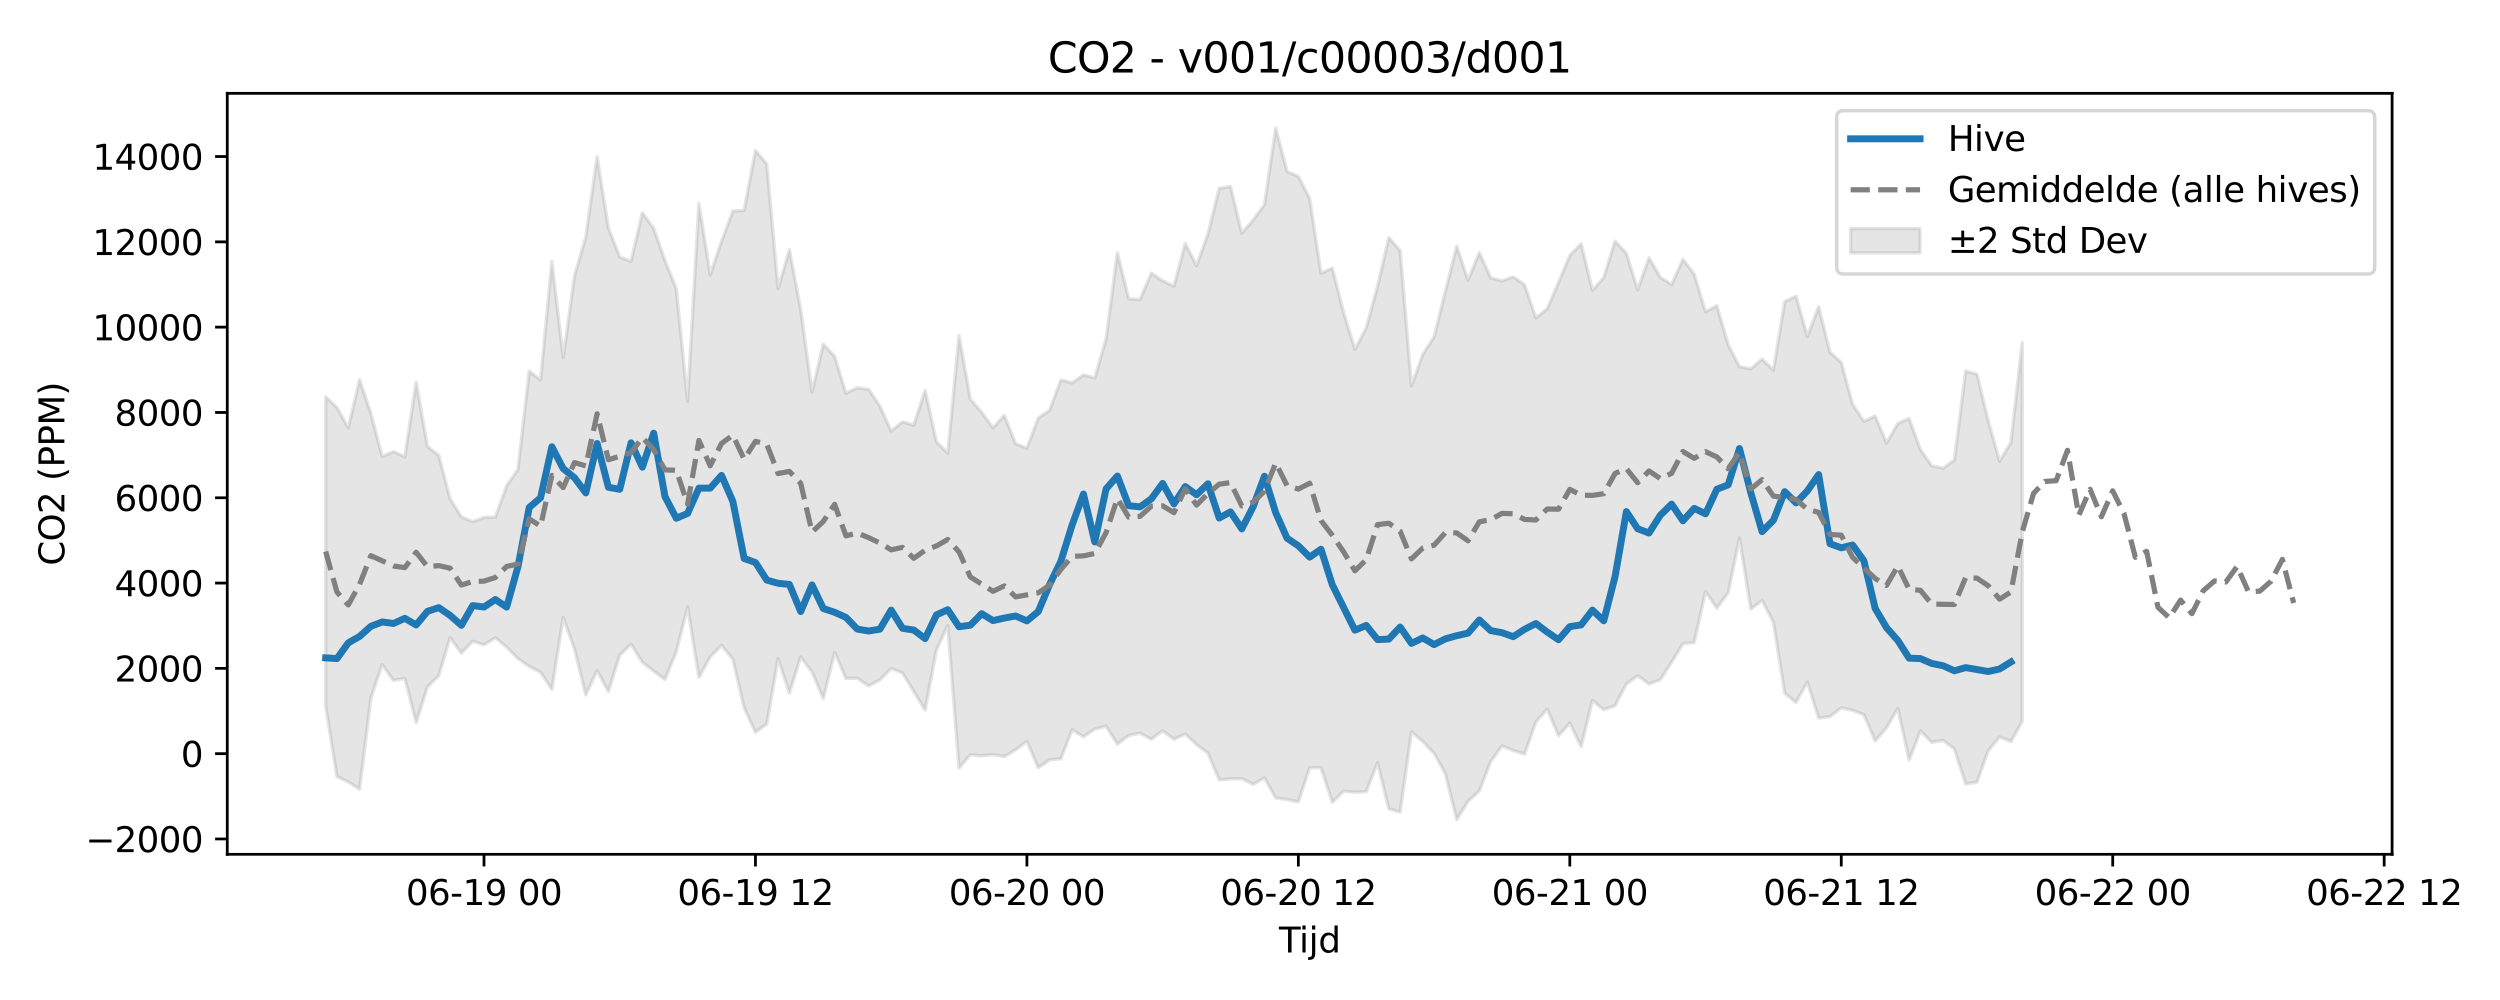 <?xml version="1.0" encoding="utf-8" standalone="no"?>
<!DOCTYPE svg PUBLIC "-//W3C//DTD SVG 1.1//EN"
  "http://www.w3.org/Graphics/SVG/1.1/DTD/svg11.dtd">
<svg xmlns:xlink="http://www.w3.org/1999/xlink" width="720pt" height="288pt" viewBox="0 0 720 288" xmlns="http://www.w3.org/2000/svg" version="1.1">
 <defs>
  <style type="text/css">*{stroke-linejoin: round; stroke-linecap: butt}</style>
 </defs>
 <g id="figure_1">
  <g id="patch_1">
   <path d="M 0 288 
L 720 288 
L 720 0 
L 0 0 
z
" style="fill: #ffffff"/>
  </g>
  <g id="axes_1">
   <g id="patch_2">
    <path d="M 65.45 246.04 
L 688.921 246.04 
L 688.921 26.88 
L 65.45 26.88 
z
" style="fill: #ffffff"/>
   </g>
   <g id="FillBetweenPolyCollection_1">
    <defs>
     <path id="mb9b6b7df9f" d="M 93.79 -173.719 
L 93.79 -84.635 
L 97.047 -64.33 
L 100.304 -62.81 
L 103.562 -60.716 
L 106.819 -87.007 
L 110.077 -96.562 
L 113.334 -92.026 
L 116.592 -92.647 
L 119.849 -79.917 
L 123.106 -90.155 
L 126.364 -93.381 
L 129.621 -104.387 
L 132.879 -99.89 
L 136.136 -103.31 
L 139.394 -102.298 
L 142.651 -104.318 
L 145.908 -101.623 
L 149.166 -98.342 
L 152.423 -96.035 
L 155.681 -94.381 
L 158.938 -89.458 
L 162.195 -110.188 
L 165.453 -101.108 
L 168.71 -87.864 
L 171.968 -94.813 
L 175.225 -88.869 
L 178.483 -99.318 
L 181.74 -102.492 
L 184.997 -97.271 
L 188.255 -94.742 
L 191.512 -92.34 
L 194.77 -100.299 
L 198.027 -113.178 
L 201.285 -92.922 
L 204.542 -98.81 
L 207.799 -102.114 
L 211.057 -98.137 
L 214.314 -84.128 
L 217.572 -77.122 
L 220.829 -79.456 
L 224.086 -98.321 
L 227.344 -88.418 
L 230.601 -98.792 
L 233.859 -94.44 
L 237.116 -86.793 
L 240.374 -100.106 
L 243.631 -92.635 
L 246.888 -92.657 
L 250.146 -90.46 
L 253.403 -92.166 
L 256.661 -95.458 
L 259.918 -94.191 
L 263.176 -88.85 
L 266.433 -83.503 
L 269.69 -100.763 
L 272.948 -107.823 
L 276.205 -66.782 
L 279.463 -70.622 
L 282.72 -70.351 
L 285.978 -70.643 
L 289.235 -70.117 
L 292.492 -72.016 
L 295.75 -74.484 
L 299.007 -66.891 
L 302.265 -69.137 
L 305.522 -69.45 
L 308.779 -77.823 
L 312.037 -75.809 
L 315.294 -78.02 
L 318.552 -78.856 
L 321.809 -73.688 
L 325.067 -76.175 
L 328.324 -76.836 
L 331.581 -75.119 
L 334.839 -77.522 
L 338.096 -75.087 
L 341.354 -76.603 
L 344.611 -73.572 
L 347.869 -71.111 
L 351.126 -63.382 
L 354.383 -63.69 
L 357.641 -63.744 
L 360.898 -62.084 
L 364.156 -63.965 
L 367.413 -58.174 
L 370.671 -57.707 
L 373.928 -57.09 
L 377.185 -66.855 
L 380.443 -66.901 
L 383.7 -56.942 
L 386.958 -60.144 
L 390.215 -59.825 
L 393.472 -60.005 
L 396.73 -68.312 
L 399.987 -55.058 
L 403.245 -54.126 
L 406.502 -77.22 
L 409.76 -74.443 
L 413.017 -71.03 
L 416.274 -65.153 
L 419.532 -51.922 
L 422.789 -57.22 
L 426.047 -60.192 
L 429.304 -68.655 
L 432.562 -73.173 
L 435.819 -71.825 
L 439.076 -70.826 
L 442.334 -80.067 
L 445.591 -83.761 
L 448.849 -76.112 
L 452.106 -79.724 
L 455.364 -72.987 
L 458.621 -86.25 
L 461.878 -83.594 
L 465.136 -84.787 
L 468.393 -90.99 
L 471.651 -93.404 
L 474.908 -91.02 
L 478.165 -92.238 
L 481.423 -97.298 
L 484.68 -102.609 
L 487.938 -102.945 
L 491.195 -117.646 
L 494.453 -112.841 
L 497.71 -117.279 
L 500.967 -133.053 
L 504.225 -112.572 
L 507.482 -115.117 
L 510.74 -108.794 
L 513.997 -88.351 
L 517.255 -85.671 
L 520.512 -91.588 
L 523.769 -81.189 
L 527.027 -81.606 
L 530.284 -84.126 
L 533.542 -83.436 
L 536.799 -82.194 
L 540.057 -74.589 
L 543.314 -78.401 
L 546.571 -83.966 
L 549.829 -69.107 
L 553.086 -77.502 
L 556.344 -74.2 
L 559.601 -74.786 
L 562.858 -72.289 
L 566.116 -62.202 
L 569.373 -62.734 
L 572.631 -71.814 
L 575.888 -75.771 
L 579.146 -74.418 
L 582.403 -80.208 
L 582.403 -189.323 
L 582.403 -189.323 
L 579.146 -160.588 
L 575.888 -155.134 
L 572.631 -166.754 
L 569.373 -180.237 
L 566.116 -181.148 
L 562.858 -155.512 
L 559.601 -153.169 
L 556.344 -153.847 
L 553.086 -158.49 
L 549.829 -167.467 
L 546.571 -166.027 
L 543.314 -160.388 
L 540.057 -168.172 
L 536.799 -166.643 
L 533.542 -171.575 
L 530.284 -183.622 
L 527.027 -186.571 
L 523.769 -199.691 
L 520.512 -191.104 
L 517.255 -202.681 
L 513.997 -201.156 
L 510.74 -181.404 
L 507.482 -184.588 
L 504.225 -181.747 
L 500.967 -182.4 
L 497.71 -188.748 
L 494.453 -199.96 
L 491.195 -198.182 
L 487.938 -209.049 
L 484.68 -213.32 
L 481.423 -206.061 
L 478.165 -208.147 
L 474.908 -213.725 
L 471.651 -204.552 
L 468.393 -215.067 
L 465.136 -218.525 
L 461.878 -208.037 
L 458.621 -204.403 
L 455.364 -217.774 
L 452.106 -214.427 
L 448.849 -206.594 
L 445.591 -199.043 
L 442.334 -196.431 
L 439.076 -205.993 
L 435.819 -208.259 
L 432.562 -207.111 
L 429.304 -208 
L 426.047 -215.246 
L 422.789 -207.271 
L 419.532 -217.131 
L 416.274 -204.091 
L 413.017 -190.948 
L 409.76 -185.904 
L 406.502 -176.853 
L 403.245 -215.869 
L 399.987 -219.55 
L 396.73 -205.518 
L 393.472 -193.594 
L 390.215 -187.394 
L 386.958 -197.992 
L 383.7 -210.779 
L 380.443 -209.283 
L 377.185 -230.812 
L 373.928 -237.208 
L 370.671 -238.574 
L 367.413 -251.158 
L 364.156 -229.032 
L 360.898 -224.623 
L 357.641 -220.861 
L 354.383 -234.317 
L 351.126 -233.734 
L 347.869 -220.563 
L 344.611 -211.488 
L 341.354 -217.871 
L 338.096 -205.603 
L 334.839 -207.131 
L 331.581 -209.327 
L 328.324 -201.73 
L 325.067 -201.941 
L 321.809 -215.213 
L 318.552 -190.36 
L 315.294 -179.17 
L 312.037 -180.019 
L 308.779 -177.707 
L 305.522 -178.568 
L 302.265 -169.781 
L 299.007 -167.624 
L 295.75 -158.917 
L 292.492 -160.196 
L 289.235 -168.396 
L 285.978 -164.771 
L 282.72 -169.237 
L 279.463 -173.055 
L 276.205 -191.33 
L 272.948 -157.454 
L 269.69 -160.769 
L 266.433 -175.57 
L 263.176 -165.557 
L 259.918 -166.512 
L 256.661 -163.847 
L 253.403 -171.07 
L 250.146 -175.883 
L 246.888 -176.315 
L 243.631 -174.734 
L 240.374 -185.392 
L 237.116 -188.879 
L 233.859 -175.056 
L 230.601 -198.828 
L 227.344 -216.058 
L 224.086 -204.907 
L 220.829 -240.73 
L 217.572 -244.666 
L 214.314 -227.414 
L 211.057 -227.214 
L 207.799 -218.474 
L 204.542 -208.888 
L 201.285 -229.395 
L 198.027 -172.447 
L 194.77 -204.82 
L 191.512 -212.987 
L 188.255 -222.248 
L 184.997 -226.72 
L 181.74 -212.741 
L 178.483 -213.986 
L 175.225 -222.311 
L 171.968 -242.85 
L 168.71 -219.754 
L 165.453 -208.466 
L 162.195 -184.981 
L 158.938 -212.728 
L 155.681 -178.537 
L 152.423 -181.132 
L 149.166 -152.774 
L 145.908 -148.083 
L 142.651 -139.049 
L 139.394 -138.96 
L 136.136 -137.768 
L 132.879 -139.125 
L 129.621 -144.354 
L 126.364 -156.83 
L 123.106 -159.434 
L 119.849 -177.973 
L 116.592 -156.415 
L 113.334 -157.945 
L 110.077 -156.517 
L 106.819 -168.943 
L 103.562 -178.677 
L 100.304 -164.768 
L 97.047 -170.642 
L 93.79 -173.719 
z
" style="stroke: #808080; stroke-opacity: 0.2"/>
    </defs>
    <g clip-path="url(#pbbb1253c8b)">
     <use xlink:href="#mb9b6b7df9f" x="0" y="288" style="fill: #808080; fill-opacity: 0.2; stroke: #808080; stroke-opacity: 0.2"/>
    </g>
   </g>
   <g id="matplotlib.axis_1">
    <g id="xtick_1">
     <g id="line2d_1">
      <defs>
       <path id="mdd067f4dec" d="M 0 0 
L 0 3.5 
" style="stroke: #000000; stroke-width: 0.8"/>
      </defs>
      <g>
       <use xlink:href="#mdd067f4dec" x="139.394" y="246.04" style="stroke: #000000; stroke-width: 0.8"/>
      </g>
     </g>
     <g id="text_1">
      <!-- 06-19 00 -->
      <g transform="translate(116.913 260.638) scale(0.1 -0.1)">
       <defs>
        <path id="DejaVuSans-30" d="M 2034 4250 
Q 1547 4250 1301 3770 
Q 1056 3291 1056 2328 
Q 1056 1369 1301 889 
Q 1547 409 2034 409 
Q 2525 409 2770 889 
Q 3016 1369 3016 2328 
Q 3016 3291 2770 3770 
Q 2525 4250 2034 4250 
z
M 2034 4750 
Q 2819 4750 3233 4129 
Q 3647 3509 3647 2328 
Q 3647 1150 3233 529 
Q 2819 -91 2034 -91 
Q 1250 -91 836 529 
Q 422 1150 422 2328 
Q 422 3509 836 4129 
Q 1250 4750 2034 4750 
z
" transform="scale(0.016)"/>
        <path id="DejaVuSans-36" d="M 2113 2584 
Q 1688 2584 1439 2293 
Q 1191 2003 1191 1497 
Q 1191 994 1439 701 
Q 1688 409 2113 409 
Q 2538 409 2786 701 
Q 3034 994 3034 1497 
Q 3034 2003 2786 2293 
Q 2538 2584 2113 2584 
z
M 3366 4563 
L 3366 3988 
Q 3128 4100 2886 4159 
Q 2644 4219 2406 4219 
Q 1781 4219 1451 3797 
Q 1122 3375 1075 2522 
Q 1259 2794 1537 2939 
Q 1816 3084 2150 3084 
Q 2853 3084 3261 2657 
Q 3669 2231 3669 1497 
Q 3669 778 3244 343 
Q 2819 -91 2113 -91 
Q 1303 -91 875 529 
Q 447 1150 447 2328 
Q 447 3434 972 4092 
Q 1497 4750 2381 4750 
Q 2619 4750 2861 4703 
Q 3103 4656 3366 4563 
z
" transform="scale(0.016)"/>
        <path id="DejaVuSans-2d" d="M 313 2009 
L 1997 2009 
L 1997 1497 
L 313 1497 
L 313 2009 
z
" transform="scale(0.016)"/>
        <path id="DejaVuSans-31" d="M 794 531 
L 1825 531 
L 1825 4091 
L 703 3866 
L 703 4441 
L 1819 4666 
L 2450 4666 
L 2450 531 
L 3481 531 
L 3481 0 
L 794 0 
L 794 531 
z
" transform="scale(0.016)"/>
        <path id="DejaVuSans-39" d="M 703 97 
L 703 672 
Q 941 559 1184 500 
Q 1428 441 1663 441 
Q 2288 441 2617 861 
Q 2947 1281 2994 2138 
Q 2813 1869 2534 1725 
Q 2256 1581 1919 1581 
Q 1219 1581 811 2004 
Q 403 2428 403 3163 
Q 403 3881 828 4315 
Q 1253 4750 1959 4750 
Q 2769 4750 3195 4129 
Q 3622 3509 3622 2328 
Q 3622 1225 3098 567 
Q 2575 -91 1691 -91 
Q 1453 -91 1209 -44 
Q 966 3 703 97 
z
M 1959 2075 
Q 2384 2075 2632 2365 
Q 2881 2656 2881 3163 
Q 2881 3666 2632 3958 
Q 2384 4250 1959 4250 
Q 1534 4250 1286 3958 
Q 1038 3666 1038 3163 
Q 1038 2656 1286 2365 
Q 1534 2075 1959 2075 
z
" transform="scale(0.016)"/>
        <path id="DejaVuSans-20" transform="scale(0.016)"/>
       </defs>
       <use xlink:href="#DejaVuSans-30"/>
       <use xlink:href="#DejaVuSans-36" transform="translate(63.623 0)"/>
       <use xlink:href="#DejaVuSans-2d" transform="translate(127.246 0)"/>
       <use xlink:href="#DejaVuSans-31" transform="translate(163.33 0)"/>
       <use xlink:href="#DejaVuSans-39" transform="translate(226.953 0)"/>
       <use xlink:href="#DejaVuSans-20" transform="translate(290.576 0)"/>
       <use xlink:href="#DejaVuSans-30" transform="translate(322.363 0)"/>
       <use xlink:href="#DejaVuSans-30" transform="translate(385.986 0)"/>
      </g>
     </g>
    </g>
    <g id="xtick_2">
     <g id="line2d_2">
      <g>
       <use xlink:href="#mdd067f4dec" x="217.572" y="246.04" style="stroke: #000000; stroke-width: 0.8"/>
      </g>
     </g>
     <g id="text_2">
      <!-- 06-19 12 -->
      <g transform="translate(195.091 260.638) scale(0.1 -0.1)">
       <defs>
        <path id="DejaVuSans-32" d="M 1228 531 
L 3431 531 
L 3431 0 
L 469 0 
L 469 531 
Q 828 903 1448 1529 
Q 2069 2156 2228 2338 
Q 2531 2678 2651 2914 
Q 2772 3150 2772 3378 
Q 2772 3750 2511 3984 
Q 2250 4219 1831 4219 
Q 1534 4219 1204 4116 
Q 875 4013 500 3803 
L 500 4441 
Q 881 4594 1212 4672 
Q 1544 4750 1819 4750 
Q 2544 4750 2975 4387 
Q 3406 4025 3406 3419 
Q 3406 3131 3298 2873 
Q 3191 2616 2906 2266 
Q 2828 2175 2409 1742 
Q 1991 1309 1228 531 
z
" transform="scale(0.016)"/>
       </defs>
       <use xlink:href="#DejaVuSans-30"/>
       <use xlink:href="#DejaVuSans-36" transform="translate(63.623 0)"/>
       <use xlink:href="#DejaVuSans-2d" transform="translate(127.246 0)"/>
       <use xlink:href="#DejaVuSans-31" transform="translate(163.33 0)"/>
       <use xlink:href="#DejaVuSans-39" transform="translate(226.953 0)"/>
       <use xlink:href="#DejaVuSans-20" transform="translate(290.576 0)"/>
       <use xlink:href="#DejaVuSans-31" transform="translate(322.363 0)"/>
       <use xlink:href="#DejaVuSans-32" transform="translate(385.986 0)"/>
      </g>
     </g>
    </g>
    <g id="xtick_3">
     <g id="line2d_3">
      <g>
       <use xlink:href="#mdd067f4dec" x="295.75" y="246.04" style="stroke: #000000; stroke-width: 0.8"/>
      </g>
     </g>
     <g id="text_3">
      <!-- 06-20 00 -->
      <g transform="translate(273.269 260.638) scale(0.1 -0.1)">
       <use xlink:href="#DejaVuSans-30"/>
       <use xlink:href="#DejaVuSans-36" transform="translate(63.623 0)"/>
       <use xlink:href="#DejaVuSans-2d" transform="translate(127.246 0)"/>
       <use xlink:href="#DejaVuSans-32" transform="translate(163.33 0)"/>
       <use xlink:href="#DejaVuSans-30" transform="translate(226.953 0)"/>
       <use xlink:href="#DejaVuSans-20" transform="translate(290.576 0)"/>
       <use xlink:href="#DejaVuSans-30" transform="translate(322.363 0)"/>
       <use xlink:href="#DejaVuSans-30" transform="translate(385.986 0)"/>
      </g>
     </g>
    </g>
    <g id="xtick_4">
     <g id="line2d_4">
      <g>
       <use xlink:href="#mdd067f4dec" x="373.928" y="246.04" style="stroke: #000000; stroke-width: 0.8"/>
      </g>
     </g>
     <g id="text_4">
      <!-- 06-20 12 -->
      <g transform="translate(351.447 260.638) scale(0.1 -0.1)">
       <use xlink:href="#DejaVuSans-30"/>
       <use xlink:href="#DejaVuSans-36" transform="translate(63.623 0)"/>
       <use xlink:href="#DejaVuSans-2d" transform="translate(127.246 0)"/>
       <use xlink:href="#DejaVuSans-32" transform="translate(163.33 0)"/>
       <use xlink:href="#DejaVuSans-30" transform="translate(226.953 0)"/>
       <use xlink:href="#DejaVuSans-20" transform="translate(290.576 0)"/>
       <use xlink:href="#DejaVuSans-31" transform="translate(322.363 0)"/>
       <use xlink:href="#DejaVuSans-32" transform="translate(385.986 0)"/>
      </g>
     </g>
    </g>
    <g id="xtick_5">
     <g id="line2d_5">
      <g>
       <use xlink:href="#mdd067f4dec" x="452.106" y="246.04" style="stroke: #000000; stroke-width: 0.8"/>
      </g>
     </g>
     <g id="text_5">
      <!-- 06-21 00 -->
      <g transform="translate(429.626 260.638) scale(0.1 -0.1)">
       <use xlink:href="#DejaVuSans-30"/>
       <use xlink:href="#DejaVuSans-36" transform="translate(63.623 0)"/>
       <use xlink:href="#DejaVuSans-2d" transform="translate(127.246 0)"/>
       <use xlink:href="#DejaVuSans-32" transform="translate(163.33 0)"/>
       <use xlink:href="#DejaVuSans-31" transform="translate(226.953 0)"/>
       <use xlink:href="#DejaVuSans-20" transform="translate(290.576 0)"/>
       <use xlink:href="#DejaVuSans-30" transform="translate(322.363 0)"/>
       <use xlink:href="#DejaVuSans-30" transform="translate(385.986 0)"/>
      </g>
     </g>
    </g>
    <g id="xtick_6">
     <g id="line2d_6">
      <g>
       <use xlink:href="#mdd067f4dec" x="530.284" y="246.04" style="stroke: #000000; stroke-width: 0.8"/>
      </g>
     </g>
     <g id="text_6">
      <!-- 06-21 12 -->
      <g transform="translate(507.804 260.638) scale(0.1 -0.1)">
       <use xlink:href="#DejaVuSans-30"/>
       <use xlink:href="#DejaVuSans-36" transform="translate(63.623 0)"/>
       <use xlink:href="#DejaVuSans-2d" transform="translate(127.246 0)"/>
       <use xlink:href="#DejaVuSans-32" transform="translate(163.33 0)"/>
       <use xlink:href="#DejaVuSans-31" transform="translate(226.953 0)"/>
       <use xlink:href="#DejaVuSans-20" transform="translate(290.576 0)"/>
       <use xlink:href="#DejaVuSans-31" transform="translate(322.363 0)"/>
       <use xlink:href="#DejaVuSans-32" transform="translate(385.986 0)"/>
      </g>
     </g>
    </g>
    <g id="xtick_7">
     <g id="line2d_7">
      <g>
       <use xlink:href="#mdd067f4dec" x="608.462" y="246.04" style="stroke: #000000; stroke-width: 0.8"/>
      </g>
     </g>
     <g id="text_7">
      <!-- 06-22 00 -->
      <g transform="translate(585.982 260.638) scale(0.1 -0.1)">
       <use xlink:href="#DejaVuSans-30"/>
       <use xlink:href="#DejaVuSans-36" transform="translate(63.623 0)"/>
       <use xlink:href="#DejaVuSans-2d" transform="translate(127.246 0)"/>
       <use xlink:href="#DejaVuSans-32" transform="translate(163.33 0)"/>
       <use xlink:href="#DejaVuSans-32" transform="translate(226.953 0)"/>
       <use xlink:href="#DejaVuSans-20" transform="translate(290.576 0)"/>
       <use xlink:href="#DejaVuSans-30" transform="translate(322.363 0)"/>
       <use xlink:href="#DejaVuSans-30" transform="translate(385.986 0)"/>
      </g>
     </g>
    </g>
    <g id="xtick_8">
     <g id="line2d_8">
      <g>
       <use xlink:href="#mdd067f4dec" x="686.641" y="246.04" style="stroke: #000000; stroke-width: 0.8"/>
      </g>
     </g>
     <g id="text_8">
      <!-- 06-22 12 -->
      <g transform="translate(664.16 260.638) scale(0.1 -0.1)">
       <use xlink:href="#DejaVuSans-30"/>
       <use xlink:href="#DejaVuSans-36" transform="translate(63.623 0)"/>
       <use xlink:href="#DejaVuSans-2d" transform="translate(127.246 0)"/>
       <use xlink:href="#DejaVuSans-32" transform="translate(163.33 0)"/>
       <use xlink:href="#DejaVuSans-32" transform="translate(226.953 0)"/>
       <use xlink:href="#DejaVuSans-20" transform="translate(290.576 0)"/>
       <use xlink:href="#DejaVuSans-31" transform="translate(322.363 0)"/>
       <use xlink:href="#DejaVuSans-32" transform="translate(385.986 0)"/>
      </g>
     </g>
    </g>
    <g id="text_9">
     <!-- Tijd -->
     <g transform="translate(368.335 274.317) scale(0.1 -0.1)">
      <defs>
       <path id="DejaVuSans-54" d="M -19 4666 
L 3928 4666 
L 3928 4134 
L 2272 4134 
L 2272 0 
L 1638 0 
L 1638 4134 
L -19 4134 
L -19 4666 
z
" transform="scale(0.016)"/>
       <path id="DejaVuSans-69" d="M 603 3500 
L 1178 3500 
L 1178 0 
L 603 0 
L 603 3500 
z
M 603 4863 
L 1178 4863 
L 1178 4134 
L 603 4134 
L 603 4863 
z
" transform="scale(0.016)"/>
       <path id="DejaVuSans-6a" d="M 603 3500 
L 1178 3500 
L 1178 -63 
Q 1178 -731 923 -1031 
Q 669 -1331 103 -1331 
L -116 -1331 
L -116 -844 
L 38 -844 
Q 366 -844 484 -692 
Q 603 -541 603 -63 
L 603 3500 
z
M 603 4863 
L 1178 4863 
L 1178 4134 
L 603 4134 
L 603 4863 
z
" transform="scale(0.016)"/>
       <path id="DejaVuSans-64" d="M 2906 2969 
L 2906 4863 
L 3481 4863 
L 3481 0 
L 2906 0 
L 2906 525 
Q 2725 213 2448 61 
Q 2172 -91 1784 -91 
Q 1150 -91 751 415 
Q 353 922 353 1747 
Q 353 2572 751 3078 
Q 1150 3584 1784 3584 
Q 2172 3584 2448 3432 
Q 2725 3281 2906 2969 
z
M 947 1747 
Q 947 1113 1208 752 
Q 1469 391 1925 391 
Q 2381 391 2643 752 
Q 2906 1113 2906 1747 
Q 2906 2381 2643 2742 
Q 2381 3103 1925 3103 
Q 1469 3103 1208 2742 
Q 947 2381 947 1747 
z
" transform="scale(0.016)"/>
      </defs>
      <use xlink:href="#DejaVuSans-54"/>
      <use xlink:href="#DejaVuSans-69" transform="translate(57.959 0)"/>
      <use xlink:href="#DejaVuSans-6a" transform="translate(85.742 0)"/>
      <use xlink:href="#DejaVuSans-64" transform="translate(113.525 0)"/>
     </g>
    </g>
   </g>
   <g id="matplotlib.axis_2">
    <g id="ytick_1">
     <g id="line2d_9">
      <defs>
       <path id="m69c416099f" d="M 0 0 
L -3.5 0 
" style="stroke: #000000; stroke-width: 0.8"/>
      </defs>
      <g>
       <use xlink:href="#m69c416099f" x="65.45" y="241.622" style="stroke: #000000; stroke-width: 0.8"/>
      </g>
     </g>
     <g id="text_10">
      <!-- −2000 -->
      <g transform="translate(24.62 245.421) scale(0.1 -0.1)">
       <defs>
        <path id="DejaVuSans-2212" d="M 678 2272 
L 4684 2272 
L 4684 1741 
L 678 1741 
L 678 2272 
z
" transform="scale(0.016)"/>
       </defs>
       <use xlink:href="#DejaVuSans-2212"/>
       <use xlink:href="#DejaVuSans-32" transform="translate(83.789 0)"/>
       <use xlink:href="#DejaVuSans-30" transform="translate(147.412 0)"/>
       <use xlink:href="#DejaVuSans-30" transform="translate(211.035 0)"/>
       <use xlink:href="#DejaVuSans-30" transform="translate(274.658 0)"/>
      </g>
     </g>
    </g>
    <g id="ytick_2">
     <g id="line2d_10">
      <g>
       <use xlink:href="#m69c416099f" x="65.45" y="217.055" style="stroke: #000000; stroke-width: 0.8"/>
      </g>
     </g>
     <g id="text_11">
      <!-- 0 -->
      <g transform="translate(52.087 220.854) scale(0.1 -0.1)">
       <use xlink:href="#DejaVuSans-30"/>
      </g>
     </g>
    </g>
    <g id="ytick_3">
     <g id="line2d_11">
      <g>
       <use xlink:href="#m69c416099f" x="65.45" y="192.488" style="stroke: #000000; stroke-width: 0.8"/>
      </g>
     </g>
     <g id="text_12">
      <!-- 2000 -->
      <g transform="translate(33 196.288) scale(0.1 -0.1)">
       <use xlink:href="#DejaVuSans-32"/>
       <use xlink:href="#DejaVuSans-30" transform="translate(63.623 0)"/>
       <use xlink:href="#DejaVuSans-30" transform="translate(127.246 0)"/>
       <use xlink:href="#DejaVuSans-30" transform="translate(190.869 0)"/>
      </g>
     </g>
    </g>
    <g id="ytick_4">
     <g id="line2d_12">
      <g>
       <use xlink:href="#m69c416099f" x="65.45" y="167.922" style="stroke: #000000; stroke-width: 0.8"/>
      </g>
     </g>
     <g id="text_13">
      <!-- 4000 -->
      <g transform="translate(33 171.721) scale(0.1 -0.1)">
       <defs>
        <path id="DejaVuSans-34" d="M 2419 4116 
L 825 1625 
L 2419 1625 
L 2419 4116 
z
M 2253 4666 
L 3047 4666 
L 3047 1625 
L 3713 1625 
L 3713 1100 
L 3047 1100 
L 3047 0 
L 2419 0 
L 2419 1100 
L 313 1100 
L 313 1709 
L 2253 4666 
z
" transform="scale(0.016)"/>
       </defs>
       <use xlink:href="#DejaVuSans-34"/>
       <use xlink:href="#DejaVuSans-30" transform="translate(63.623 0)"/>
       <use xlink:href="#DejaVuSans-30" transform="translate(127.246 0)"/>
       <use xlink:href="#DejaVuSans-30" transform="translate(190.869 0)"/>
      </g>
     </g>
    </g>
    <g id="ytick_5">
     <g id="line2d_13">
      <g>
       <use xlink:href="#m69c416099f" x="65.45" y="143.355" style="stroke: #000000; stroke-width: 0.8"/>
      </g>
     </g>
     <g id="text_14">
      <!-- 6000 -->
      <g transform="translate(33 147.154) scale(0.1 -0.1)">
       <use xlink:href="#DejaVuSans-36"/>
       <use xlink:href="#DejaVuSans-30" transform="translate(63.623 0)"/>
       <use xlink:href="#DejaVuSans-30" transform="translate(127.246 0)"/>
       <use xlink:href="#DejaVuSans-30" transform="translate(190.869 0)"/>
      </g>
     </g>
    </g>
    <g id="ytick_6">
     <g id="line2d_14">
      <g>
       <use xlink:href="#m69c416099f" x="65.45" y="118.788" style="stroke: #000000; stroke-width: 0.8"/>
      </g>
     </g>
     <g id="text_15">
      <!-- 8000 -->
      <g transform="translate(33 122.587) scale(0.1 -0.1)">
       <defs>
        <path id="DejaVuSans-38" d="M 2034 2216 
Q 1584 2216 1326 1975 
Q 1069 1734 1069 1313 
Q 1069 891 1326 650 
Q 1584 409 2034 409 
Q 2484 409 2743 651 
Q 3003 894 3003 1313 
Q 3003 1734 2745 1975 
Q 2488 2216 2034 2216 
z
M 1403 2484 
Q 997 2584 770 2862 
Q 544 3141 544 3541 
Q 544 4100 942 4425 
Q 1341 4750 2034 4750 
Q 2731 4750 3128 4425 
Q 3525 4100 3525 3541 
Q 3525 3141 3298 2862 
Q 3072 2584 2669 2484 
Q 3125 2378 3379 2068 
Q 3634 1759 3634 1313 
Q 3634 634 3220 271 
Q 2806 -91 2034 -91 
Q 1263 -91 848 271 
Q 434 634 434 1313 
Q 434 1759 690 2068 
Q 947 2378 1403 2484 
z
M 1172 3481 
Q 1172 3119 1398 2916 
Q 1625 2713 2034 2713 
Q 2441 2713 2670 2916 
Q 2900 3119 2900 3481 
Q 2900 3844 2670 4047 
Q 2441 4250 2034 4250 
Q 1625 4250 1398 4047 
Q 1172 3844 1172 3481 
z
" transform="scale(0.016)"/>
       </defs>
       <use xlink:href="#DejaVuSans-38"/>
       <use xlink:href="#DejaVuSans-30" transform="translate(63.623 0)"/>
       <use xlink:href="#DejaVuSans-30" transform="translate(127.246 0)"/>
       <use xlink:href="#DejaVuSans-30" transform="translate(190.869 0)"/>
      </g>
     </g>
    </g>
    <g id="ytick_7">
     <g id="line2d_15">
      <g>
       <use xlink:href="#m69c416099f" x="65.45" y="94.221" style="stroke: #000000; stroke-width: 0.8"/>
      </g>
     </g>
     <g id="text_16">
      <!-- 10000 -->
      <g transform="translate(26.637 98.02) scale(0.1 -0.1)">
       <use xlink:href="#DejaVuSans-31"/>
       <use xlink:href="#DejaVuSans-30" transform="translate(63.623 0)"/>
       <use xlink:href="#DejaVuSans-30" transform="translate(127.246 0)"/>
       <use xlink:href="#DejaVuSans-30" transform="translate(190.869 0)"/>
       <use xlink:href="#DejaVuSans-30" transform="translate(254.492 0)"/>
      </g>
     </g>
    </g>
    <g id="ytick_8">
     <g id="line2d_16">
      <g>
       <use xlink:href="#m69c416099f" x="65.45" y="69.654" style="stroke: #000000; stroke-width: 0.8"/>
      </g>
     </g>
     <g id="text_17">
      <!-- 12000 -->
      <g transform="translate(26.637 73.454) scale(0.1 -0.1)">
       <use xlink:href="#DejaVuSans-31"/>
       <use xlink:href="#DejaVuSans-32" transform="translate(63.623 0)"/>
       <use xlink:href="#DejaVuSans-30" transform="translate(127.246 0)"/>
       <use xlink:href="#DejaVuSans-30" transform="translate(190.869 0)"/>
       <use xlink:href="#DejaVuSans-30" transform="translate(254.492 0)"/>
      </g>
     </g>
    </g>
    <g id="ytick_9">
     <g id="line2d_17">
      <g>
       <use xlink:href="#m69c416099f" x="65.45" y="45.088" style="stroke: #000000; stroke-width: 0.8"/>
      </g>
     </g>
     <g id="text_18">
      <!-- 14000 -->
      <g transform="translate(26.637 48.887) scale(0.1 -0.1)">
       <use xlink:href="#DejaVuSans-31"/>
       <use xlink:href="#DejaVuSans-34" transform="translate(63.623 0)"/>
       <use xlink:href="#DejaVuSans-30" transform="translate(127.246 0)"/>
       <use xlink:href="#DejaVuSans-30" transform="translate(190.869 0)"/>
       <use xlink:href="#DejaVuSans-30" transform="translate(254.492 0)"/>
      </g>
     </g>
    </g>
    <g id="text_19">
     <!-- CO2 (PPM) -->
     <g transform="translate(18.541 162.903) rotate(-90) scale(0.1 -0.1)">
      <defs>
       <path id="DejaVuSans-43" d="M 4122 4306 
L 4122 3641 
Q 3803 3938 3442 4084 
Q 3081 4231 2675 4231 
Q 1875 4231 1450 3742 
Q 1025 3253 1025 2328 
Q 1025 1406 1450 917 
Q 1875 428 2675 428 
Q 3081 428 3442 575 
Q 3803 722 4122 1019 
L 4122 359 
Q 3791 134 3420 21 
Q 3050 -91 2638 -91 
Q 1578 -91 968 557 
Q 359 1206 359 2328 
Q 359 3453 968 4101 
Q 1578 4750 2638 4750 
Q 3056 4750 3426 4639 
Q 3797 4528 4122 4306 
z
" transform="scale(0.016)"/>
       <path id="DejaVuSans-4f" d="M 2522 4238 
Q 1834 4238 1429 3725 
Q 1025 3213 1025 2328 
Q 1025 1447 1429 934 
Q 1834 422 2522 422 
Q 3209 422 3611 934 
Q 4013 1447 4013 2328 
Q 4013 3213 3611 3725 
Q 3209 4238 2522 4238 
z
M 2522 4750 
Q 3503 4750 4090 4092 
Q 4678 3434 4678 2328 
Q 4678 1225 4090 567 
Q 3503 -91 2522 -91 
Q 1538 -91 948 565 
Q 359 1222 359 2328 
Q 359 3434 948 4092 
Q 1538 4750 2522 4750 
z
" transform="scale(0.016)"/>
       <path id="DejaVuSans-28" d="M 1984 4856 
Q 1566 4138 1362 3434 
Q 1159 2731 1159 2009 
Q 1159 1288 1364 580 
Q 1569 -128 1984 -844 
L 1484 -844 
Q 1016 -109 783 600 
Q 550 1309 550 2009 
Q 550 2706 781 3412 
Q 1013 4119 1484 4856 
L 1984 4856 
z
" transform="scale(0.016)"/>
       <path id="DejaVuSans-50" d="M 1259 4147 
L 1259 2394 
L 2053 2394 
Q 2494 2394 2734 2622 
Q 2975 2850 2975 3272 
Q 2975 3691 2734 3919 
Q 2494 4147 2053 4147 
L 1259 4147 
z
M 628 4666 
L 2053 4666 
Q 2838 4666 3239 4311 
Q 3641 3956 3641 3272 
Q 3641 2581 3239 2228 
Q 2838 1875 2053 1875 
L 1259 1875 
L 1259 0 
L 628 0 
L 628 4666 
z
" transform="scale(0.016)"/>
       <path id="DejaVuSans-4d" d="M 628 4666 
L 1569 4666 
L 2759 1491 
L 3956 4666 
L 4897 4666 
L 4897 0 
L 4281 0 
L 4281 4097 
L 3078 897 
L 2444 897 
L 1241 4097 
L 1241 0 
L 628 0 
L 628 4666 
z
" transform="scale(0.016)"/>
       <path id="DejaVuSans-29" d="M 513 4856 
L 1013 4856 
Q 1481 4119 1714 3412 
Q 1947 2706 1947 2009 
Q 1947 1309 1714 600 
Q 1481 -109 1013 -844 
L 513 -844 
Q 928 -128 1133 580 
Q 1338 1288 1338 2009 
Q 1338 2731 1133 3434 
Q 928 4138 513 4856 
z
" transform="scale(0.016)"/>
      </defs>
      <use xlink:href="#DejaVuSans-43"/>
      <use xlink:href="#DejaVuSans-4f" transform="translate(69.824 0)"/>
      <use xlink:href="#DejaVuSans-32" transform="translate(148.535 0)"/>
      <use xlink:href="#DejaVuSans-20" transform="translate(212.158 0)"/>
      <use xlink:href="#DejaVuSans-28" transform="translate(243.945 0)"/>
      <use xlink:href="#DejaVuSans-50" transform="translate(282.959 0)"/>
      <use xlink:href="#DejaVuSans-50" transform="translate(343.262 0)"/>
      <use xlink:href="#DejaVuSans-4d" transform="translate(403.564 0)"/>
      <use xlink:href="#DejaVuSans-29" transform="translate(489.844 0)"/>
     </g>
    </g>
   </g>
   <g id="line2d_18">
    <path d="M 93.79 189.467 
L 97.047 189.671 
L 100.304 185.151 
L 103.562 183.284 
L 106.819 180.377 
L 110.077 179.12 
L 113.334 179.558 
L 116.592 178.076 
L 119.849 179.988 
L 123.106 176.078 
L 126.364 174.997 
L 129.621 177.236 
L 132.879 180.09 
L 136.136 174.411 
L 139.394 174.817 
L 142.651 172.663 
L 145.908 174.849 
L 149.166 163.217 
L 152.423 146.143 
L 155.681 143.355 
L 158.938 128.668 
L 162.195 134.957 
L 165.453 137.59 
L 168.71 141.955 
L 171.968 127.726 
L 175.225 140.341 
L 178.483 140.923 
L 181.74 127.538 
L 184.997 134.548 
L 188.255 124.766 
L 191.512 143.015 
L 194.77 149.251 
L 198.027 147.867 
L 201.285 140.583 
L 204.542 140.579 
L 207.799 136.918 
L 211.057 144.399 
L 214.314 160.855 
L 217.572 162.009 
L 220.829 167.066 
L 224.086 167.979 
L 227.344 168.311 
L 230.601 176.131 
L 233.859 168.458 
L 237.116 175.259 
L 240.374 176.34 
L 243.631 177.802 
L 246.888 181.175 
L 250.146 181.732 
L 253.403 181.2 
L 256.661 175.709 
L 259.918 180.958 
L 263.176 181.454 
L 266.433 183.906 
L 269.69 177.097 
L 272.948 175.603 
L 276.205 180.508 
L 279.463 180.053 
L 282.72 176.741 
L 285.978 178.739 
L 289.235 177.998 
L 292.492 177.404 
L 295.75 178.817 
L 299.007 176.143 
L 302.265 168.392 
L 305.522 161.653 
L 308.779 151.159 
L 312.037 142.278 
L 315.294 156.072 
L 318.552 140.796 
L 321.809 137.103 
L 325.067 145.635 
L 328.324 145.983 
L 331.581 143.674 
L 334.839 139.228 
L 338.096 145.111 
L 341.354 140.141 
L 344.611 142.479 
L 347.869 139.33 
L 351.126 149.194 
L 354.383 147.421 
L 357.641 152.326 
L 360.898 145.947 
L 364.156 137.16 
L 367.413 147.687 
L 370.671 154.999 
L 373.928 157.198 
L 377.185 160.453 
L 380.443 158.181 
L 383.7 168.413 
L 390.215 181.495 
L 393.472 180.127 
L 396.73 184.201 
L 399.987 184.054 
L 403.245 180.598 
L 406.502 185.294 
L 409.76 183.726 
L 413.017 185.647 
L 416.274 183.992 
L 419.532 183.075 
L 422.789 182.342 
L 426.047 178.551 
L 429.304 181.613 
L 432.562 182.207 
L 435.819 183.362 
L 439.076 181.237 
L 442.334 179.57 
L 445.591 182.031 
L 448.849 184.242 
L 452.106 180.467 
L 455.364 179.968 
L 458.621 175.713 
L 461.878 178.784 
L 465.136 166.087 
L 468.393 147.347 
L 471.651 152.285 
L 474.908 153.513 
L 478.165 148.399 
L 481.423 145.185 
L 484.68 149.988 
L 487.938 146.409 
L 491.195 147.982 
L 494.453 140.902 
L 497.71 139.641 
L 500.967 129.18 
L 504.225 141.885 
L 507.482 153.108 
L 510.74 149.84 
L 513.997 141.598 
L 517.255 144.821 
L 520.512 141.389 
L 523.769 136.677 
L 527.027 156.584 
L 530.284 157.776 
L 533.542 156.957 
L 536.799 161.497 
L 540.057 175.234 
L 543.314 180.762 
L 546.571 184.447 
L 549.829 189.557 
L 553.086 189.667 
L 556.344 191.076 
L 559.601 191.727 
L 562.858 193.193 
L 566.116 192.267 
L 572.631 193.393 
L 575.888 192.664 
L 579.146 190.646 
L 579.146 190.646 
" clip-path="url(#pbbb1253c8b)" style="fill: none; stroke: #1f77b4; stroke-width: 2; stroke-linecap: square"/>
   </g>
   <g id="line2d_19">
    <path d="M 93.79 158.823 
L 97.047 170.514 
L 100.304 174.211 
L 103.562 168.303 
L 106.819 160.025 
L 113.334 163.015 
L 116.592 163.469 
L 119.849 159.055 
L 123.106 163.205 
L 126.364 162.895 
L 129.621 163.629 
L 132.879 168.492 
L 136.136 167.461 
L 139.394 167.371 
L 142.651 166.317 
L 145.908 163.147 
L 149.166 162.442 
L 152.423 149.416 
L 155.681 151.541 
L 158.938 136.907 
L 162.195 140.416 
L 165.453 133.213 
L 168.71 134.191 
L 171.968 119.169 
L 175.225 132.41 
L 181.74 130.384 
L 184.997 126.005 
L 188.255 129.505 
L 191.512 135.337 
L 194.77 135.441 
L 198.027 145.187 
L 201.285 126.842 
L 204.542 134.151 
L 207.799 127.706 
L 211.057 125.325 
L 214.314 132.229 
L 217.572 127.106 
L 220.829 127.907 
L 224.086 136.386 
L 227.344 135.762 
L 230.601 139.19 
L 233.859 153.252 
L 237.116 150.164 
L 240.374 145.251 
L 243.631 154.315 
L 246.888 153.514 
L 250.146 154.829 
L 253.403 156.382 
L 256.661 158.348 
L 259.918 157.649 
L 263.176 160.797 
L 266.433 158.463 
L 269.69 157.234 
L 272.948 155.361 
L 276.205 158.944 
L 279.463 166.162 
L 285.978 170.293 
L 289.235 168.743 
L 292.492 171.894 
L 299.007 170.743 
L 302.265 168.541 
L 305.522 163.991 
L 308.779 160.235 
L 312.037 160.086 
L 315.294 159.405 
L 318.552 153.392 
L 321.809 143.55 
L 325.067 148.942 
L 328.324 148.717 
L 331.581 145.777 
L 334.839 145.673 
L 338.096 147.655 
L 341.354 140.763 
L 344.611 145.47 
L 347.869 142.163 
L 351.126 139.442 
L 354.383 138.997 
L 357.641 145.697 
L 360.898 144.646 
L 364.156 141.501 
L 367.413 133.334 
L 370.671 139.86 
L 373.928 140.851 
L 377.185 139.167 
L 380.443 149.908 
L 383.7 154.139 
L 386.958 158.932 
L 390.215 164.39 
L 393.472 161.201 
L 396.73 151.085 
L 399.987 150.696 
L 403.245 153.002 
L 406.502 160.964 
L 409.76 157.827 
L 413.017 157.011 
L 416.274 153.378 
L 419.532 153.474 
L 422.789 155.754 
L 426.047 150.281 
L 429.304 149.673 
L 432.562 147.858 
L 435.819 147.958 
L 439.076 149.59 
L 442.334 149.751 
L 445.591 146.598 
L 448.849 146.647 
L 452.106 140.924 
L 455.364 142.619 
L 458.621 142.673 
L 461.878 142.184 
L 465.136 136.344 
L 468.393 134.972 
L 471.651 139.022 
L 474.908 135.628 
L 478.165 137.808 
L 481.423 136.321 
L 484.68 130.036 
L 487.938 132.003 
L 491.195 130.086 
L 494.453 131.6 
L 497.71 134.986 
L 500.967 130.274 
L 504.225 140.841 
L 507.482 138.148 
L 510.74 142.901 
L 513.997 143.247 
L 517.255 143.824 
L 520.512 146.654 
L 523.769 147.56 
L 527.027 153.912 
L 530.284 154.126 
L 533.542 160.495 
L 540.057 166.62 
L 543.314 168.605 
L 546.571 163.003 
L 549.829 169.713 
L 553.086 170.004 
L 556.344 173.976 
L 562.858 174.1 
L 566.116 166.325 
L 569.373 166.515 
L 572.631 168.716 
L 575.888 172.548 
L 579.146 170.497 
L 582.403 153.235 
L 585.66 142.094 
L 588.918 138.654 
L 592.175 138.433 
L 595.433 129.692 
L 598.69 148.428 
L 601.948 140.919 
L 605.205 148.829 
L 608.462 141.369 
L 611.72 147.937 
L 614.977 160.498 
L 618.235 158.795 
L 621.492 174.905 
L 624.75 177.92 
L 628.007 172.823 
L 631.264 176.735 
L 634.522 170.137 
L 637.779 167.316 
L 641.037 167.615 
L 644.294 163.111 
L 647.551 170.421 
L 650.809 170.26 
L 654.066 167.389 
L 657.324 161.104 
L 660.581 173.67 
L 660.581 173.67 
" clip-path="url(#pbbb1253c8b)" style="fill: none; stroke-dasharray: 5.55,2.4; stroke-dashoffset: 0; stroke: #808080; stroke-width: 1.5"/>
   </g>
   <g id="patch_3">
    <path d="M 65.45 246.04 
L 65.45 26.88 
" style="fill: none; stroke: #000000; stroke-width: 0.8; stroke-linejoin: miter; stroke-linecap: square"/>
   </g>
   <g id="patch_4">
    <path d="M 688.921 246.04 
L 688.921 26.88 
" style="fill: none; stroke: #000000; stroke-width: 0.8; stroke-linejoin: miter; stroke-linecap: square"/>
   </g>
   <g id="patch_5">
    <path d="M 65.45 246.04 
L 688.921 246.04 
" style="fill: none; stroke: #000000; stroke-width: 0.8; stroke-linejoin: miter; stroke-linecap: square"/>
   </g>
   <g id="patch_6">
    <path d="M 65.45 26.88 
L 688.921 26.88 
" style="fill: none; stroke: #000000; stroke-width: 0.8; stroke-linejoin: miter; stroke-linecap: square"/>
   </g>
   <g id="text_20">
    <!-- CO2 - v001/c00003/d001 -->
    <g transform="translate(301.782 20.88) scale(0.12 -0.12)">
     <defs>
      <path id="DejaVuSans-76" d="M 191 3500 
L 800 3500 
L 1894 563 
L 2988 3500 
L 3597 3500 
L 2284 0 
L 1503 0 
L 191 3500 
z
" transform="scale(0.016)"/>
      <path id="DejaVuSans-2f" d="M 1625 4666 
L 2156 4666 
L 531 -594 
L 0 -594 
L 1625 4666 
z
" transform="scale(0.016)"/>
      <path id="DejaVuSans-63" d="M 3122 3366 
L 3122 2828 
Q 2878 2963 2633 3030 
Q 2388 3097 2138 3097 
Q 1578 3097 1268 2742 
Q 959 2388 959 1747 
Q 959 1106 1268 751 
Q 1578 397 2138 397 
Q 2388 397 2633 464 
Q 2878 531 3122 666 
L 3122 134 
Q 2881 22 2623 -34 
Q 2366 -91 2075 -91 
Q 1284 -91 818 406 
Q 353 903 353 1747 
Q 353 2603 823 3093 
Q 1294 3584 2113 3584 
Q 2378 3584 2631 3529 
Q 2884 3475 3122 3366 
z
" transform="scale(0.016)"/>
      <path id="DejaVuSans-33" d="M 2597 2516 
Q 3050 2419 3304 2112 
Q 3559 1806 3559 1356 
Q 3559 666 3084 287 
Q 2609 -91 1734 -91 
Q 1441 -91 1130 -33 
Q 819 25 488 141 
L 488 750 
Q 750 597 1062 519 
Q 1375 441 1716 441 
Q 2309 441 2620 675 
Q 2931 909 2931 1356 
Q 2931 1769 2642 2001 
Q 2353 2234 1838 2234 
L 1294 2234 
L 1294 2753 
L 1863 2753 
Q 2328 2753 2575 2939 
Q 2822 3125 2822 3475 
Q 2822 3834 2567 4026 
Q 2313 4219 1838 4219 
Q 1578 4219 1281 4162 
Q 984 4106 628 3988 
L 628 4550 
Q 988 4650 1302 4700 
Q 1616 4750 1894 4750 
Q 2613 4750 3031 4423 
Q 3450 4097 3450 3541 
Q 3450 3153 3228 2886 
Q 3006 2619 2597 2516 
z
" transform="scale(0.016)"/>
     </defs>
     <use xlink:href="#DejaVuSans-43"/>
     <use xlink:href="#DejaVuSans-4f" transform="translate(69.824 0)"/>
     <use xlink:href="#DejaVuSans-32" transform="translate(148.535 0)"/>
     <use xlink:href="#DejaVuSans-20" transform="translate(212.158 0)"/>
     <use xlink:href="#DejaVuSans-2d" transform="translate(243.945 0)"/>
     <use xlink:href="#DejaVuSans-20" transform="translate(280.029 0)"/>
     <use xlink:href="#DejaVuSans-76" transform="translate(311.816 0)"/>
     <use xlink:href="#DejaVuSans-30" transform="translate(370.996 0)"/>
     <use xlink:href="#DejaVuSans-30" transform="translate(434.619 0)"/>
     <use xlink:href="#DejaVuSans-31" transform="translate(498.242 0)"/>
     <use xlink:href="#DejaVuSans-2f" transform="translate(561.865 0)"/>
     <use xlink:href="#DejaVuSans-63" transform="translate(595.557 0)"/>
     <use xlink:href="#DejaVuSans-30" transform="translate(650.537 0)"/>
     <use xlink:href="#DejaVuSans-30" transform="translate(714.16 0)"/>
     <use xlink:href="#DejaVuSans-30" transform="translate(777.783 0)"/>
     <use xlink:href="#DejaVuSans-30" transform="translate(841.406 0)"/>
     <use xlink:href="#DejaVuSans-33" transform="translate(905.029 0)"/>
     <use xlink:href="#DejaVuSans-2f" transform="translate(968.652 0)"/>
     <use xlink:href="#DejaVuSans-64" transform="translate(1002.344 0)"/>
     <use xlink:href="#DejaVuSans-30" transform="translate(1065.82 0)"/>
     <use xlink:href="#DejaVuSans-30" transform="translate(1129.443 0)"/>
     <use xlink:href="#DejaVuSans-31" transform="translate(1193.066 0)"/>
    </g>
   </g>
   <g id="legend_1">
    <g id="patch_7">
     <path d="M 530.977 78.914 
L 681.921 78.914 
Q 683.921 78.914 683.921 76.914 
L 683.921 33.88 
Q 683.921 31.88 681.921 31.88 
L 530.977 31.88 
Q 528.977 31.88 528.977 33.88 
L 528.977 76.914 
Q 528.977 78.914 530.977 78.914 
z
" style="fill: #ffffff; opacity: 0.8; stroke: #cccccc; stroke-linejoin: miter"/>
    </g>
    <g id="line2d_20">
     <path d="M 532.977 39.978 
L 542.977 39.978 
L 552.977 39.978 
" style="fill: none; stroke: #1f77b4; stroke-width: 2; stroke-linecap: square"/>
    </g>
    <g id="text_21">
     <!-- Hive -->
     <g transform="translate(560.977 43.478) scale(0.1 -0.1)">
      <defs>
       <path id="DejaVuSans-48" d="M 628 4666 
L 1259 4666 
L 1259 2753 
L 3553 2753 
L 3553 4666 
L 4184 4666 
L 4184 0 
L 3553 0 
L 3553 2222 
L 1259 2222 
L 1259 0 
L 628 0 
L 628 4666 
z
" transform="scale(0.016)"/>
       <path id="DejaVuSans-65" d="M 3597 1894 
L 3597 1613 
L 953 1613 
Q 991 1019 1311 708 
Q 1631 397 2203 397 
Q 2534 397 2845 478 
Q 3156 559 3463 722 
L 3463 178 
Q 3153 47 2828 -22 
Q 2503 -91 2169 -91 
Q 1331 -91 842 396 
Q 353 884 353 1716 
Q 353 2575 817 3079 
Q 1281 3584 2069 3584 
Q 2775 3584 3186 3129 
Q 3597 2675 3597 1894 
z
M 3022 2063 
Q 3016 2534 2758 2815 
Q 2500 3097 2075 3097 
Q 1594 3097 1305 2825 
Q 1016 2553 972 2059 
L 3022 2063 
z
" transform="scale(0.016)"/>
      </defs>
      <use xlink:href="#DejaVuSans-48"/>
      <use xlink:href="#DejaVuSans-69" transform="translate(75.195 0)"/>
      <use xlink:href="#DejaVuSans-76" transform="translate(102.979 0)"/>
      <use xlink:href="#DejaVuSans-65" transform="translate(162.158 0)"/>
     </g>
    </g>
    <g id="line2d_21">
     <path d="M 532.977 54.657 
L 542.977 54.657 
L 552.977 54.657 
" style="fill: none; stroke-dasharray: 5.55,2.4; stroke-dashoffset: 0; stroke: #808080; stroke-width: 1.5"/>
    </g>
    <g id="text_22">
     <!-- Gemiddelde (alle hives) -->
     <g transform="translate(560.977 58.157) scale(0.1 -0.1)">
      <defs>
       <path id="DejaVuSans-47" d="M 3809 666 
L 3809 1919 
L 2778 1919 
L 2778 2438 
L 4434 2438 
L 4434 434 
Q 4069 175 3628 42 
Q 3188 -91 2688 -91 
Q 1594 -91 976 548 
Q 359 1188 359 2328 
Q 359 3472 976 4111 
Q 1594 4750 2688 4750 
Q 3144 4750 3555 4637 
Q 3966 4525 4313 4306 
L 4313 3634 
Q 3963 3931 3569 4081 
Q 3175 4231 2741 4231 
Q 1884 4231 1454 3753 
Q 1025 3275 1025 2328 
Q 1025 1384 1454 906 
Q 1884 428 2741 428 
Q 3075 428 3337 486 
Q 3600 544 3809 666 
z
" transform="scale(0.016)"/>
       <path id="DejaVuSans-6d" d="M 3328 2828 
Q 3544 3216 3844 3400 
Q 4144 3584 4550 3584 
Q 5097 3584 5394 3201 
Q 5691 2819 5691 2113 
L 5691 0 
L 5113 0 
L 5113 2094 
Q 5113 2597 4934 2840 
Q 4756 3084 4391 3084 
Q 3944 3084 3684 2787 
Q 3425 2491 3425 1978 
L 3425 0 
L 2847 0 
L 2847 2094 
Q 2847 2600 2669 2842 
Q 2491 3084 2119 3084 
Q 1678 3084 1418 2786 
Q 1159 2488 1159 1978 
L 1159 0 
L 581 0 
L 581 3500 
L 1159 3500 
L 1159 2956 
Q 1356 3278 1631 3431 
Q 1906 3584 2284 3584 
Q 2666 3584 2933 3390 
Q 3200 3197 3328 2828 
z
" transform="scale(0.016)"/>
       <path id="DejaVuSans-6c" d="M 603 4863 
L 1178 4863 
L 1178 0 
L 603 0 
L 603 4863 
z
" transform="scale(0.016)"/>
       <path id="DejaVuSans-61" d="M 2194 1759 
Q 1497 1759 1228 1600 
Q 959 1441 959 1056 
Q 959 750 1161 570 
Q 1363 391 1709 391 
Q 2188 391 2477 730 
Q 2766 1069 2766 1631 
L 2766 1759 
L 2194 1759 
z
M 3341 1997 
L 3341 0 
L 2766 0 
L 2766 531 
Q 2569 213 2275 61 
Q 1981 -91 1556 -91 
Q 1019 -91 701 211 
Q 384 513 384 1019 
Q 384 1609 779 1909 
Q 1175 2209 1959 2209 
L 2766 2209 
L 2766 2266 
Q 2766 2663 2505 2880 
Q 2244 3097 1772 3097 
Q 1472 3097 1187 3025 
Q 903 2953 641 2809 
L 641 3341 
Q 956 3463 1253 3523 
Q 1550 3584 1831 3584 
Q 2591 3584 2966 3190 
Q 3341 2797 3341 1997 
z
" transform="scale(0.016)"/>
       <path id="DejaVuSans-68" d="M 3513 2113 
L 3513 0 
L 2938 0 
L 2938 2094 
Q 2938 2591 2744 2837 
Q 2550 3084 2163 3084 
Q 1697 3084 1428 2787 
Q 1159 2491 1159 1978 
L 1159 0 
L 581 0 
L 581 4863 
L 1159 4863 
L 1159 2956 
Q 1366 3272 1645 3428 
Q 1925 3584 2291 3584 
Q 2894 3584 3203 3211 
Q 3513 2838 3513 2113 
z
" transform="scale(0.016)"/>
       <path id="DejaVuSans-73" d="M 2834 3397 
L 2834 2853 
Q 2591 2978 2328 3040 
Q 2066 3103 1784 3103 
Q 1356 3103 1142 2972 
Q 928 2841 928 2578 
Q 928 2378 1081 2264 
Q 1234 2150 1697 2047 
L 1894 2003 
Q 2506 1872 2764 1633 
Q 3022 1394 3022 966 
Q 3022 478 2636 193 
Q 2250 -91 1575 -91 
Q 1294 -91 989 -36 
Q 684 19 347 128 
L 347 722 
Q 666 556 975 473 
Q 1284 391 1588 391 
Q 1994 391 2212 530 
Q 2431 669 2431 922 
Q 2431 1156 2273 1281 
Q 2116 1406 1581 1522 
L 1381 1569 
Q 847 1681 609 1914 
Q 372 2147 372 2553 
Q 372 3047 722 3315 
Q 1072 3584 1716 3584 
Q 2034 3584 2315 3537 
Q 2597 3491 2834 3397 
z
" transform="scale(0.016)"/>
      </defs>
      <use xlink:href="#DejaVuSans-47"/>
      <use xlink:href="#DejaVuSans-65" transform="translate(77.49 0)"/>
      <use xlink:href="#DejaVuSans-6d" transform="translate(139.014 0)"/>
      <use xlink:href="#DejaVuSans-69" transform="translate(236.426 0)"/>
      <use xlink:href="#DejaVuSans-64" transform="translate(264.209 0)"/>
      <use xlink:href="#DejaVuSans-64" transform="translate(327.686 0)"/>
      <use xlink:href="#DejaVuSans-65" transform="translate(391.162 0)"/>
      <use xlink:href="#DejaVuSans-6c" transform="translate(452.686 0)"/>
      <use xlink:href="#DejaVuSans-64" transform="translate(480.469 0)"/>
      <use xlink:href="#DejaVuSans-65" transform="translate(543.945 0)"/>
      <use xlink:href="#DejaVuSans-20" transform="translate(605.469 0)"/>
      <use xlink:href="#DejaVuSans-28" transform="translate(637.256 0)"/>
      <use xlink:href="#DejaVuSans-61" transform="translate(676.27 0)"/>
      <use xlink:href="#DejaVuSans-6c" transform="translate(737.549 0)"/>
      <use xlink:href="#DejaVuSans-6c" transform="translate(765.332 0)"/>
      <use xlink:href="#DejaVuSans-65" transform="translate(793.115 0)"/>
      <use xlink:href="#DejaVuSans-20" transform="translate(854.639 0)"/>
      <use xlink:href="#DejaVuSans-68" transform="translate(886.426 0)"/>
      <use xlink:href="#DejaVuSans-69" transform="translate(949.805 0)"/>
      <use xlink:href="#DejaVuSans-76" transform="translate(977.588 0)"/>
      <use xlink:href="#DejaVuSans-65" transform="translate(1036.768 0)"/>
      <use xlink:href="#DejaVuSans-73" transform="translate(1098.291 0)"/>
      <use xlink:href="#DejaVuSans-29" transform="translate(1150.391 0)"/>
     </g>
    </g>
    <g id="patch_8">
     <path d="M 532.977 72.835 
L 552.977 72.835 
L 552.977 65.835 
L 532.977 65.835 
z
" style="fill: #808080; fill-opacity: 0.2; stroke: #808080; stroke-opacity: 0.2; stroke-linejoin: miter"/>
    </g>
    <g id="text_23">
     <!-- ±2 Std Dev -->
     <g transform="translate(560.977 72.835) scale(0.1 -0.1)">
      <defs>
       <path id="DejaVuSans-b1" d="M 2944 4013 
L 2944 2803 
L 4684 2803 
L 4684 2272 
L 2944 2272 
L 2944 1063 
L 2419 1063 
L 2419 2272 
L 678 2272 
L 678 2803 
L 2419 2803 
L 2419 4013 
L 2944 4013 
z
M 678 531 
L 4684 531 
L 4684 0 
L 678 0 
L 678 531 
z
" transform="scale(0.016)"/>
       <path id="DejaVuSans-53" d="M 3425 4513 
L 3425 3897 
Q 3066 4069 2747 4153 
Q 2428 4238 2131 4238 
Q 1616 4238 1336 4038 
Q 1056 3838 1056 3469 
Q 1056 3159 1242 3001 
Q 1428 2844 1947 2747 
L 2328 2669 
Q 3034 2534 3370 2195 
Q 3706 1856 3706 1288 
Q 3706 609 3251 259 
Q 2797 -91 1919 -91 
Q 1588 -91 1214 -16 
Q 841 59 441 206 
L 441 856 
Q 825 641 1194 531 
Q 1563 422 1919 422 
Q 2459 422 2753 634 
Q 3047 847 3047 1241 
Q 3047 1584 2836 1778 
Q 2625 1972 2144 2069 
L 1759 2144 
Q 1053 2284 737 2584 
Q 422 2884 422 3419 
Q 422 4038 858 4394 
Q 1294 4750 2059 4750 
Q 2388 4750 2728 4690 
Q 3069 4631 3425 4513 
z
" transform="scale(0.016)"/>
       <path id="DejaVuSans-74" d="M 1172 4494 
L 1172 3500 
L 2356 3500 
L 2356 3053 
L 1172 3053 
L 1172 1153 
Q 1172 725 1289 603 
Q 1406 481 1766 481 
L 2356 481 
L 2356 0 
L 1766 0 
Q 1100 0 847 248 
Q 594 497 594 1153 
L 594 3053 
L 172 3053 
L 172 3500 
L 594 3500 
L 594 4494 
L 1172 4494 
z
" transform="scale(0.016)"/>
       <path id="DejaVuSans-44" d="M 1259 4147 
L 1259 519 
L 2022 519 
Q 2988 519 3436 956 
Q 3884 1394 3884 2338 
Q 3884 3275 3436 3711 
Q 2988 4147 2022 4147 
L 1259 4147 
z
M 628 4666 
L 1925 4666 
Q 3281 4666 3915 4102 
Q 4550 3538 4550 2338 
Q 4550 1131 3912 565 
Q 3275 0 1925 0 
L 628 0 
L 628 4666 
z
" transform="scale(0.016)"/>
      </defs>
      <use xlink:href="#DejaVuSans-b1"/>
      <use xlink:href="#DejaVuSans-32" transform="translate(83.789 0)"/>
      <use xlink:href="#DejaVuSans-20" transform="translate(147.412 0)"/>
      <use xlink:href="#DejaVuSans-53" transform="translate(179.199 0)"/>
      <use xlink:href="#DejaVuSans-74" transform="translate(242.676 0)"/>
      <use xlink:href="#DejaVuSans-64" transform="translate(281.885 0)"/>
      <use xlink:href="#DejaVuSans-20" transform="translate(345.361 0)"/>
      <use xlink:href="#DejaVuSans-44" transform="translate(377.148 0)"/>
      <use xlink:href="#DejaVuSans-65" transform="translate(454.15 0)"/>
      <use xlink:href="#DejaVuSans-76" transform="translate(515.674 0)"/>
     </g>
    </g>
   </g>
  </g>
 </g>
 <defs>
  <clipPath id="pbbb1253c8b">
   <rect x="65.45" y="26.88" width="623.471" height="219.16"/>
  </clipPath>
 </defs>
</svg>
